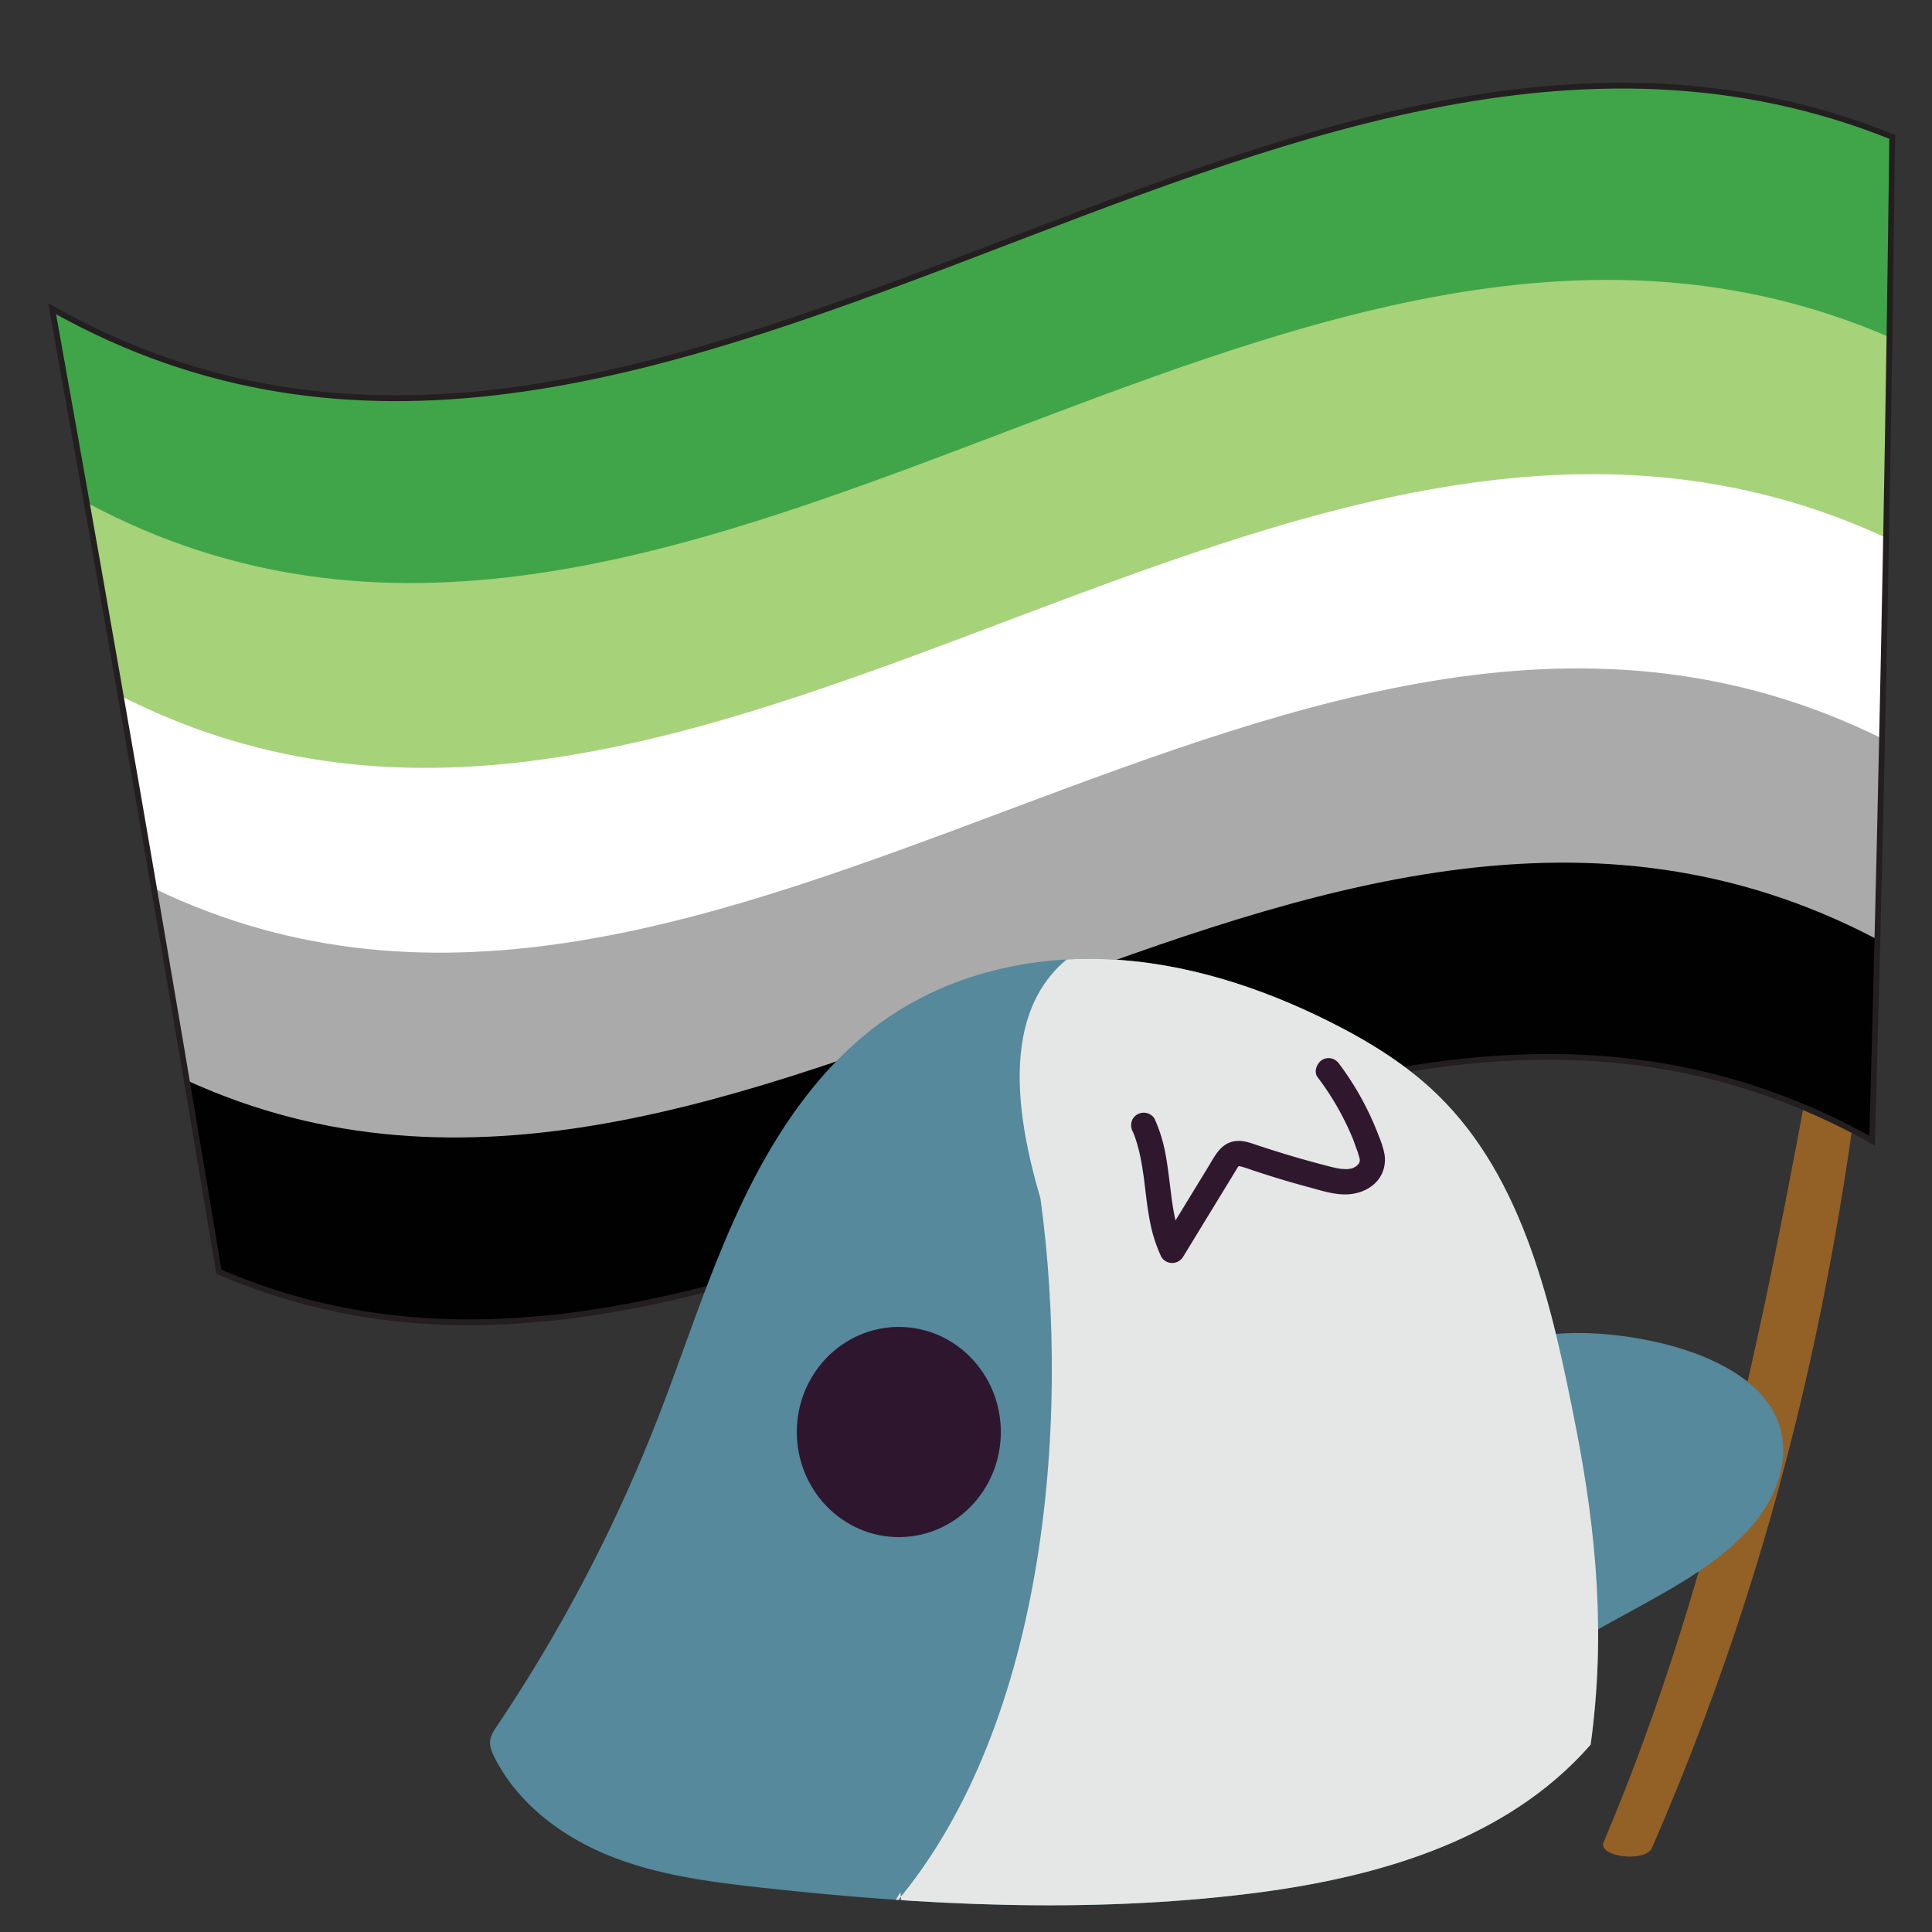 <?xml version="1.0" encoding="UTF-8"?>
<svg viewBox="0 0 1e3 1e3" xmlns="http://www.w3.org/2000/svg">
 <rect x="0" y="0" width="1e3" height="1e3" fill="#333333" stroke="none"/>
 <defs>
  <style>.cls-1,.cls-8{fill:none;}.cls-2{fill:#936026;}.cls-3{fill:#010101;}.cls-4{fill:#aaa;}.cls-5{fill:#fff;}.cls-6{fill:#a6d27a;}.cls-7{fill:#40a548;}.cls-8{stroke:#231f20;stroke-miterlimit:10;stroke-width:3px;}.cls-9{clip-path:url(#clip-path);}.cls-10{fill:#e5e6e6;}.cls-11{fill:#55899b;}.cls-12{fill:#2e162e;}.cls-13{clip-path:url(#clip-path-2);}.cls-14{fill:#2f172e;}</style>
  <clipPath id="clip-path">
   <path class="cls-1" d="M823.31-117c7.72-56.12,3.26-108.64-7.62-164.2-12.19-62.24-26.81-128.57-71.63-172.15-16.2-15.75-35.58-27.64-55.61-37.69-36.22-18.17-75.53-30.79-115.78-32.48s-81.54,8.07-114.83,31.43c-32.77,23-56.23,57.77-73.68,94.44S354.6-321.91,339.74-284a817.83,817.83,0,0,1-82.5,157.37c-1.61,2.4-3.28,4.92-3.56,7.82s1,5.86,2.3,8.5c12.23,24.1,35.07,41.07,59.67,50.94S366.76-46.06,393-43.14c84.26,9.36,169.52,13.61,253.67,3.26,64.93-8,132.9-27.07,176.63-77.14"/>
  </clipPath>
  <clipPath id="clip-path-2">
   <path class="cls-1" d="M823.31,903c7.72-56.12,3.26-108.64-7.62-164.2-12.19-62.24-26.81-128.57-71.63-172.15-16.2-15.75-35.58-27.64-55.61-37.69-36.22-18.17-75.53-30.79-115.78-32.48s-81.54,8.07-114.83,31.43c-32.77,23-56.23,57.77-73.68,94.44S354.6,698.09,339.74,736a817.83,817.83,0,0,1-82.5,157.37c-1.61,2.4-3.28,4.92-3.56,7.82s1,5.86,2.3,8.5c12.23,24.1,35.07,41.07,59.67,50.94s51.11,13.35,77.36,16.27c84.26,9.36,169.52,13.61,253.67,3.26,64.93-8,132.9-27.07,176.63-77.14"/>
  </clipPath>
 </defs>
 <g id="Layer_20" data-name="Layer 20">
  <path class="cls-2" d="m945.28 509.31c-27.64 150.15-54.06 299.69-115.22 444.15-3.27 7.73 21.63 10.75 25 3 74.52-170.9 104.09-332.54 117.27-496.66"/>
  <path class="cls-3" d="M27,159.82c313.69,176.67,631.17-218.25,952.41-89Q976.25,329.89,969,590.39C680,428.8,394.75,779.93,113.28,658.24Q72.18,411,27,159.82Z"/>
  <path class="cls-4" d="M27,159.82c313.69,176.67,631.17-218.25,952.41-89q-2.53,207.27-7.68,415.46C676.28,330.7,384.59,690.87,96.68,559.21Q63.15,360.83,27,159.82Z"/>
  <path class="cls-5" d="M27,159.82c313.69,176.67,631.17-218.25,952.41-89q-1.9,155.45-5.27,311.44C672.24,232.92,374.11,602,79.75,459.87Q54.11,310.62,27,159.82Z"/>
  <path class="cls-6" d="M27,159.82c313.69,176.67,631.17-218.25,952.41-89q-1.26,103.64-3.19,207.51C667.88,135.47,363.3,513.32,62.5,360.2Q45.07,260.36,27,159.82Z"/>
  <path class="cls-7" d="M27,159.82c313.69,176.67,631.17-218.25,952.41-89q-.63,51.81-1.43,103.69C663.19,38.35,352.17,424.82,44.91,260.19Q36,210.09,27,159.82Z"/>
  <path class="cls-8" d="M971.74,486.27h0q1.29-52,2.41-104h0q2.25-104,3.84-207.75h0q.79-51.87,1.43-103.69C658.18-58.43,340.7,336.49,27,159.82q45.18,251.4,86.27,498.42C394.75,779.93,680,428.8,969,590.39Q970.45,538.31,971.74,486.27Z"/>
 </g>
 <g id="Layer_21" data-name="Layer 21">
  <g class="cls-9">
   <path class="cls-10" d="M460.05-30.89c80.68-91.22,94.6-251.14,78.48-368.87-15.4-52-22.1-114.34,35.49-136.15C745.21-626,889.73-483.12,866.46-300.49c-23.21,80.44,2.07,178.14-41.89,248.7C768.61,35.73,480.67,88.32,466-40.55"/>
  </g>
  <path class="cls-11" d="M823.31,903c7.72-56.12,3.26-108.64-7.62-164.2-12.19-62.24-26.81-128.57-71.63-172.15-16.2-15.75-35.58-27.64-55.61-37.69-36.22-18.17-75.53-30.79-115.78-32.48s-81.54,8.07-114.83,31.43c-32.77,23-56.23,57.77-73.68,94.44S354.6,698.09,339.74,736a817.83,817.83,0,0,1-82.5,157.37c-1.61,2.4-3.28,4.92-3.56,7.82s1,5.86,2.3,8.5c12.23,24.1,35.07,41.07,59.67,50.94s51.11,13.35,77.36,16.27c84.26,9.36,169.52,13.61,253.67,3.26,64.93-8,132.9-27.07,176.63-77.14"/>
  <ellipse class="cls-12" cx="465.23" cy="741.21" rx="52.8" ry="54.39"/>
  <path class="cls-11" d="m791.13 692.4c20.91-4.12 43.08-2.64 63.91 1.75 26.18 5.52 52.66 17.14 63.23 37.12 10.4 19.65 2.61 43.05-13 60.33s-38 29.7-60 41.76l-76.05 41.76"/>
  <g class="cls-13">
   <path class="cls-10" d="m460.05 989.11c80.68-91.22 94.6-251.14 78.48-368.87-15.4-52-22.1-114.34 35.49-136.15 171.19-90.09 315.71 52.79 292.44 235.42-23.21 80.44 2.07 178.14-41.89 248.7-56 87.52-343.9 140.11-358.54 11.24"/>
  </g>
  <path class="cls-14" d="M586.36,585.78a4.47,4.47,0,0,0,.34.76c-.07,0-.62-1.52-.18-.4l.54,1.36c.39,1,.75,2.1,1.09,3.17.66,2.06,1.21,4.15,1.69,6.27s.87,4.12,1.22,6.2c.18,1.05.34,2.09.5,3.14l.21,1.48.12.84c.2,1.45-.15-1.13,0-.27,1.16,9.06,2,18.22,4,27.14a75.43,75.43,0,0,0,5.17,15,6.46,6.46,0,0,0,5.67,3.25,6.67,6.67,0,0,0,5.67-3.25l21.46-35.14,5.33-8.73c.4-.65.79-1.31,1.2-2,.18-.28.36-.56.55-.83.68-1,.17.21-.19.22.1,0,.58-.59.68-.7.57-.64-1.37.92-.25.22s-1.06.22-.25.11c1.64-.21-1.28-.15,0,0,.27,0,.56,0,.83,0,1.45,0-1.5-.4-.09,0,.62.18,1.25.3,1.86.49,1.56.48,3.1,1,4.64,1.55q4.84,1.62,9.73,3.14,9.52,3,19.16,5.58c6.58,1.78,13.62,4.16,20.51,3.81s13.77-3.54,17.22-9.73a17.29,17.29,0,0,0,1.64-11.94,50.37,50.37,0,0,0-2.81-8.61,151,151,0,0,0-20.28-37,7.2,7.2,0,0,0-3.92-3,6.71,6.71,0,0,0-5.06.66c-2.71,1.75-4.57,6.05-2.36,9a144.85,144.85,0,0,1,10,15.07c1.46,2.56,2.85,5.15,4.16,7.79.62,1.26,1.23,2.52,1.81,3.8.28.6.55,1.2.82,1.81.18.41.36.81.53,1.22s.87,1.59,0,.06A32.59,32.59,0,0,1,701,591.5c.53,1.38,1,2.77,1.52,4.16a38.34,38.34,0,0,1,1.29,4.45c.3,1.32-.07-.38,0-.37s0,1.24,0,1.38c0,.73-.44.62.11-.57a8.16,8.16,0,0,0-.25,1l-.11.33q-.35,1,.27-.6a4,4,0,0,0-.31.62c-.17.31-.37.59-.56.89-.36.58-.44,0,.38-.5a10.48,10.48,0,0,0-1.23,1.26c-.72.72.38-.29.49-.35-.35.17-.69.49-1,.7a11.37,11.37,0,0,0-1.42.77l.91-.38-.67.25-.67.22a17.94,17.94,0,0,0-2,.42l.81-.12c-.23,0-.47,0-.7.06-.55,0-1.1.05-1.65,0s-1.41-.06-2.12-.13l-.23,0c-.74-.09-.63-.07.33.05a5.59,5.59,0,0,0-.94-.15c-1.73-.3-3.44-.72-5.13-1.14q-4.73-1.2-9.4-2.49-9.51-2.61-18.9-5.57-4.65-1.47-9.26-3c-3.22-1.08-6.52-2.32-10-2.15-4.74.22-8.2,2.71-10.86,6.48-1.81,2.57-3.34,5.38-5,8.06L601,643.87h11.34c-.24-.5-.43-1-.7-1.53,0,0,.53,1.28.26.61l-.31-.78c-.41-1-.79-2.08-1.14-3.14-.69-2-1.27-4.13-1.77-6.23-1-4.18-1.67-8.43-2.27-12.68-.12-.89.18,1.37.06.48,0-.21,0-.42-.08-.63l-.21-1.69c-.15-1.13-.28-2.26-.42-3.39-.27-2.19-.53-4.38-.82-6.56-.62-4.71-1.28-9.42-2.29-14.06a78.8,78.8,0,0,0-5-15.12,6.59,6.59,0,0,0-3.93-3,6.73,6.73,0,0,0-5.06.67,6.58,6.58,0,0,0-3,3.92,7.54,7.54,0,0,0,.66,5.06Z"/>
 </g>
</svg>
